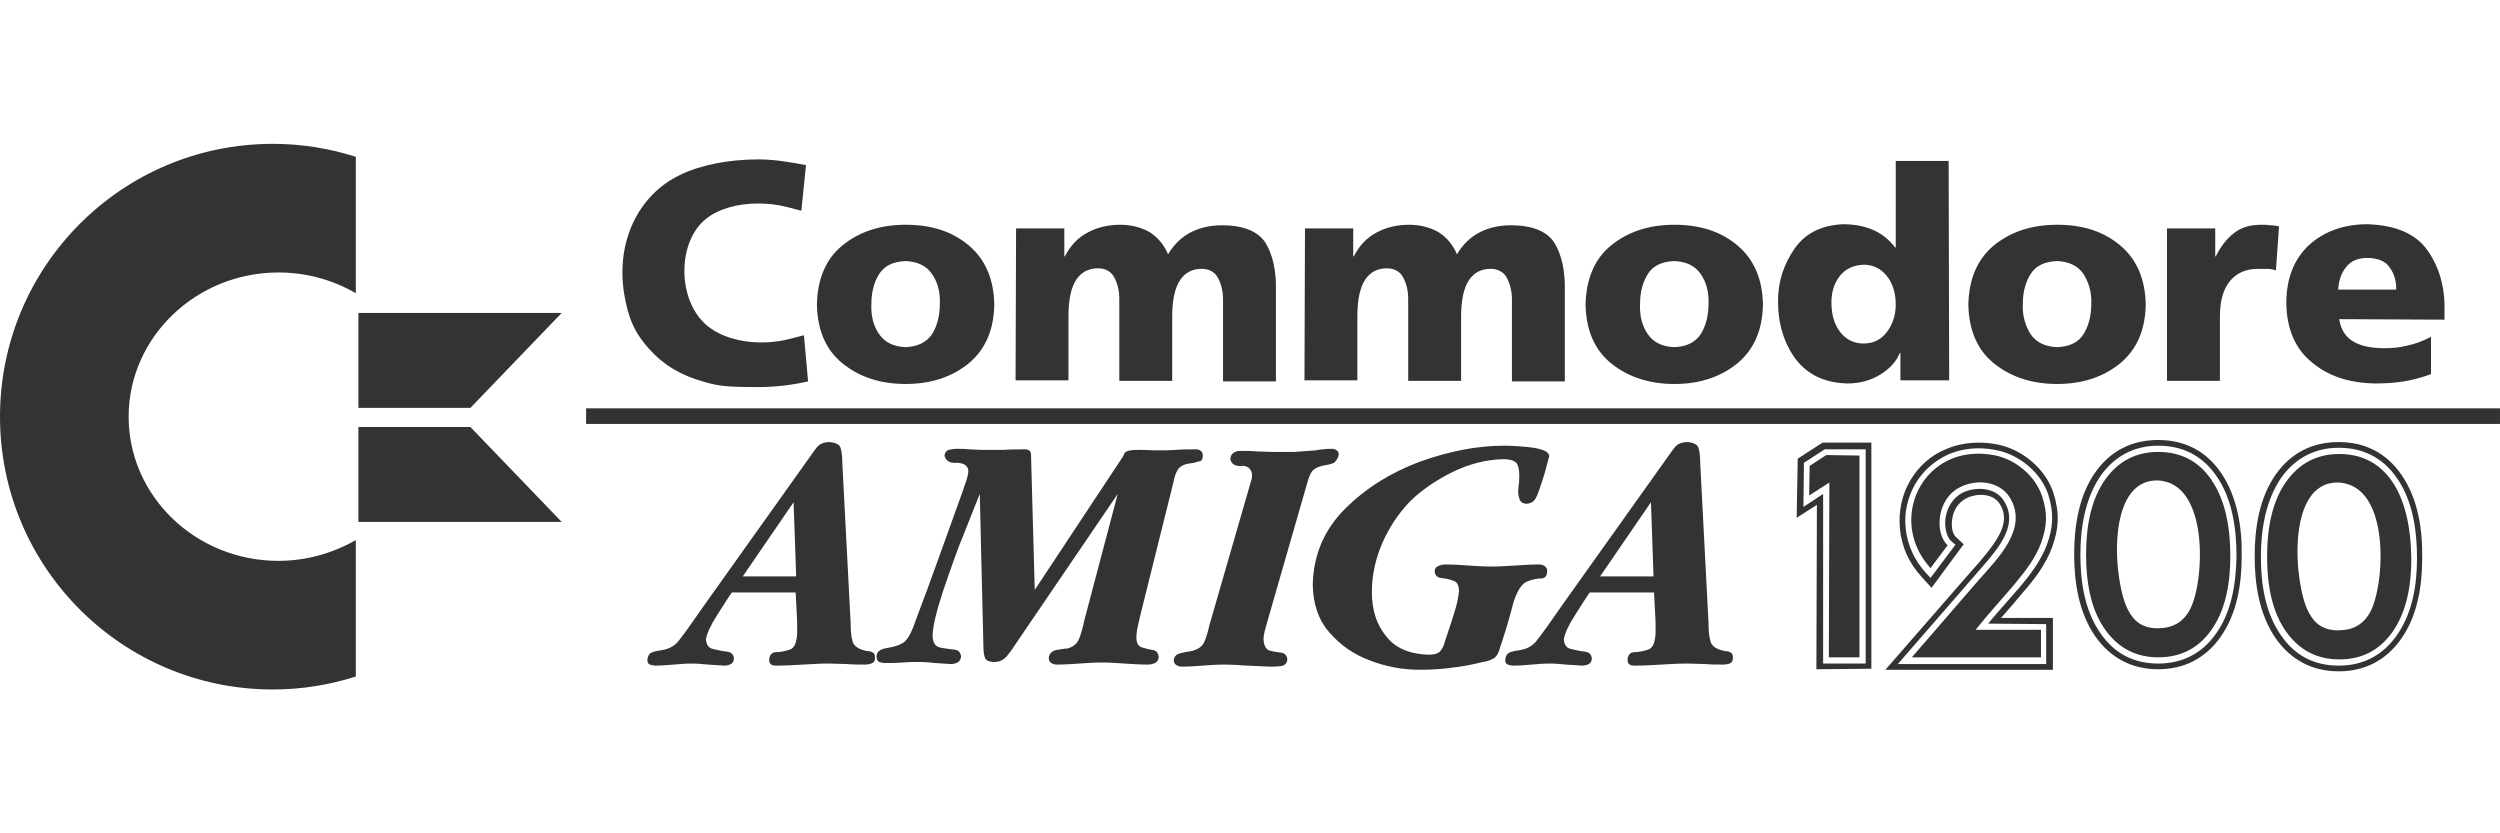 <?xml version="1.0" encoding="UTF-8" standalone="no"?>
<!-- Created with Inkscape (http://www.inkscape.org/) -->

<svg
   width="1500"
   height="500"
   viewBox="0 0 396.875 132.292"
   version="1.1"
   id="svg5"
   inkscape:version="1.2.2 (732a01da63, 2022-12-09)"
   xml:space="preserve"
   sodipodi:docname="amiga1200.svg"
   xmlns:inkscape="http://www.inkscape.org/namespaces/inkscape"
   xmlns:sodipodi="http://sodipodi.sourceforge.net/DTD/sodipodi-0.dtd"
   xmlns="http://www.w3.org/2000/svg"
   xmlns:svg="http://www.w3.org/2000/svg"><rect x="0" y="0" width="396.875" height="132.292" fill="#333333" stroke="none"/><sodipodi:namedview
     id="namedview7"
     pagecolor="#000000"
     bordercolor="#111111"
     borderopacity="1"
     inkscape:showpageshadow="0"
     inkscape:pageopacity="0"
     inkscape:pagecheckerboard="1"
     inkscape:deskcolor="#d1d1d1"
     inkscape:document-units="mm"
     showgrid="false"
     inkscape:zoom="0.62760417"
     inkscape:cx="958.40663"
     inkscape:cy="595.91701"
     inkscape:window-width="1920"
     inkscape:window-height="1009"
     inkscape:window-x="-8"
     inkscape:window-y="-8"
     inkscape:window-maximized="1"
     inkscape:current-layer="layer1" /><defs
     id="defs2" /><g
     inkscape:label="Layer 1"
     inkscape:groupmode="layer"
     id="layer1"><path
       id="rect231"
       style="fill:#ffffff;stroke-width:0.8;stroke-linecap:square;paint-order:fill markers stroke"
       d="M -55.562,-76.729 V 209.021 h 508 V -76.729 Z m 98.873,99.564 c 4.611,0 9.057,0.741 13.174,2.059 v 21.655 c -3.541,-2.058 -7.74,-3.293 -12.269,-3.293 -13.092,0 -23.796,10.292 -23.796,22.89 0,12.598 10.622,22.89 23.796,22.89 4.446,0 8.646,-1.235 12.269,-3.293 v 21.655 c -4.117,1.317 -8.563,2.059 -13.174,2.059 C 19.432,109.456 0,90.107 0,66.146 0,42.267 19.35,22.835 43.311,22.835 Z m 77.069,2.47 c 2.8,0 5.27,0.494 7.575,0.906 l -0.741,7.246 c 0,0 -0.576,-0.165 -2.223,-0.577 -1.564,-0.412 -3.129,-0.576 -4.693,-0.576 -3.129,0 -6.175,0.824 -8.151,2.388 -4.693,3.623 -4.694,13.092 0.164,17.044 2.964,2.47 8.317,3.294 13.092,2.059 l 2.223,-0.577 0.659,7.328 c -1.4,0.329 -4.364,0.906 -7.987,0.906 -4.776,0 -6.258,-0.165 -8.481,-0.824 -3.623,-0.988 -6.422,-2.635 -8.728,-5.187 -2.305,-2.553 -3.376,-4.858 -4.035,-8.975 -1.235,-8.069 2.224,-15.48 8.893,-18.691 3.376,-1.647 7.904,-2.47 12.433,-2.47 z m 180.57,0.247 h 8.399 l 0.082,34.829 h -7.74 v -4.364 h -0.082 c -0.576,1.4 -1.647,2.552 -3.129,3.458 -1.482,0.906 -3.211,1.399 -5.187,1.399 -3.623,-0.082 -6.34,-1.399 -8.234,-3.87 -1.811,-2.47 -2.8,-5.517 -2.8,-9.222 0,-3.047 0.906,-5.846 2.635,-8.316 1.729,-2.47 4.282,-3.705 7.657,-3.87 1.647,0 3.211,0.247 4.611,0.824 1.4,0.576 2.635,1.482 3.705,2.881 h 0.082 z m 74.929,10.045 c 4.446,0.165 7.575,1.482 9.469,4.117 1.811,2.553 2.799,5.764 2.717,9.469 v 1.564 l -16.715,-0.082 c 0.247,1.647 0.988,2.799 2.223,3.54 1.235,0.741 2.882,1.071 4.94,1.071 1.153,0 2.388,-0.083 3.623,-0.412 1.235,-0.247 2.552,-0.741 3.787,-1.4 v 5.928 c -1.317,0.494 -2.799,0.906 -4.281,1.153 -1.482,0.247 -3.047,0.329 -4.611,0.329 -4.117,-0.082 -7.411,-1.152 -10.045,-3.376 -2.635,-2.141 -3.952,-5.27 -4.034,-9.304 0,-4.035 1.235,-7.081 3.623,-9.304 2.388,-2.141 5.434,-3.294 9.304,-3.294 z m -232.114,0.083 c 4.117,0 7.411,1.07 10.045,3.293 2.635,2.223 3.952,5.352 4.034,9.386 -0.082,4.035 -1.4,7.081 -4.034,9.304 -2.635,2.141 -5.928,3.294 -10.045,3.294 -4.117,0 -7.411,-1.153 -10.045,-3.294 -2.635,-2.141 -3.953,-5.27 -4.035,-9.304 0.082,-4.035 1.4,-7.246 4.035,-9.386 2.635,-2.141 5.928,-3.293 10.045,-3.293 z m 34.088,0 c 1.729,0 3.294,0.411 4.611,1.152 1.317,0.823 2.305,1.976 2.964,3.541 0.988,-1.647 2.223,-2.8 3.705,-3.541 1.482,-0.741 3.129,-1.07 4.858,-1.07 3.458,0 5.764,0.988 6.916,2.799 1.153,1.894 1.729,4.447 1.647,7.74 v 14.245 h -8.398 v -13.01 c 0,-1.4 -0.33,-2.552 -0.824,-3.458 -0.494,-0.906 -1.4,-1.4 -2.552,-1.4 -1.482,0 -2.635,0.577 -3.458,1.812 -0.823,1.235 -1.235,3.211 -1.235,5.763 v 10.21 h -8.399 v -13.01 c 0,-1.4 -0.329,-2.552 -0.823,-3.458 -0.494,-0.906 -1.4,-1.4 -2.552,-1.4 -1.482,0 -2.635,0.576 -3.459,1.811 -0.823,1.235 -1.235,3.211 -1.235,5.764 v 10.21 h -8.398 l 0.082,-24.125 h 7.658 v 4.446 h 0.082 c 0.906,-1.729 2.059,-2.964 3.623,-3.787 1.482,-0.823 3.293,-1.235 5.187,-1.235 z m 45.863,0 c 1.729,0 3.294,0.411 4.611,1.152 1.317,0.823 2.305,1.976 2.964,3.541 0.988,-1.647 2.223,-2.8 3.705,-3.541 1.482,-0.741 3.129,-1.07 4.858,-1.07 3.458,0 5.764,0.988 6.916,2.799 1.153,1.894 1.729,4.447 1.647,7.74 v 14.245 h -8.398 v -13.01 c 0,-1.4 -0.33,-2.552 -0.824,-3.458 -0.494,-0.906 -1.4,-1.4 -2.552,-1.4 -1.482,0 -2.635,0.577 -3.458,1.812 -0.823,1.235 -1.235,3.211 -1.235,5.763 v 10.21 h -8.398 v -13.01 c 0,-1.4 -0.33,-2.552 -0.824,-3.458 -0.494,-0.906 -1.4,-1.4 -2.552,-1.4 -1.482,0 -2.635,0.576 -3.458,1.811 -0.823,1.235 -1.235,3.211 -1.235,5.764 v 10.21 h -8.399 l 0.083,-24.125 h 7.657 v 4.446 h 0.082 c 0.906,-1.729 2.059,-2.964 3.623,-3.787 1.482,-0.823 3.293,-1.235 5.187,-1.235 z m 42.075,0 c 4.117,0 7.411,1.07 10.045,3.293 2.635,2.223 3.952,5.352 4.034,9.386 -0.082,4.035 -1.4,7.081 -4.034,9.304 -2.635,2.141 -5.928,3.294 -10.045,3.294 -4.035,0 -7.411,-1.153 -10.045,-3.294 -2.635,-2.141 -3.953,-5.27 -4.035,-9.304 0.082,-4.035 1.4,-7.246 4.035,-9.386 2.635,-2.141 5.928,-3.293 10.045,-3.293 z m 60.766,0 c 4.117,0 7.411,1.07 10.045,3.293 2.635,2.223 3.952,5.352 4.034,9.386 -0.082,4.035 -1.4,7.081 -4.034,9.304 -2.635,2.141 -5.928,3.294 -10.045,3.294 -4.035,0 -7.411,-1.153 -10.045,-3.294 -2.635,-2.141 -3.953,-5.27 -4.035,-9.304 0.082,-4.035 1.4,-7.163 4.035,-9.386 2.635,-2.141 5.928,-3.293 10.045,-3.293 z m 32.359,0 c 0.494,0 0.988,-1.8e-4 1.482,0.082 0.494,0 0.988,0.083 1.4,0.165 l -0.494,6.999 c -0.494,-0.165 -0.906,-0.247 -1.4,-0.247 h -1.4 c -1.976,0 -3.458,0.659 -4.528,1.976 -1.07,1.317 -1.564,3.211 -1.564,5.599 v 10.21 h -8.399 v -24.208 h 7.657 v 4.446 h 0.083 c 0.741,-1.482 1.647,-2.717 2.799,-3.623 1.07,-0.906 2.553,-1.399 4.364,-1.399 z m 16.88,5.269 c -1.482,0 -2.635,0.494 -3.376,1.482 -0.741,0.906 -1.153,2.141 -1.235,3.541 h 9.222 c 0,-1.4 -0.33,-2.553 -1.071,-3.541 -0.659,-0.988 -1.894,-1.482 -3.54,-1.482 z m -232.032,0.494 c -1.976,0.082 -3.376,0.741 -4.199,2.059 -0.823,1.317 -1.235,2.882 -1.235,4.775 -0.082,1.894 0.329,3.459 1.235,4.776 0.906,1.317 2.305,1.976 4.199,2.058 1.894,-0.082 3.293,-0.741 4.199,-2.058 0.823,-1.317 1.235,-2.964 1.235,-4.776 0.082,-1.894 -0.329,-3.458 -1.235,-4.775 -0.906,-1.317 -2.305,-1.976 -4.199,-2.059 z m 122.027,0 c -1.976,0.082 -3.376,0.741 -4.199,2.059 -0.823,1.317 -1.235,2.882 -1.235,4.775 -0.082,1.894 0.329,3.459 1.235,4.776 0.906,1.317 2.305,1.976 4.199,2.058 1.976,-0.082 3.293,-0.741 4.199,-2.058 0.823,-1.317 1.235,-2.964 1.235,-4.776 0.082,-1.894 -0.329,-3.458 -1.235,-4.775 -0.906,-1.317 -2.305,-1.976 -4.199,-2.059 z m 60.766,0 c -1.976,0.082 -3.376,0.741 -4.199,2.059 -0.823,1.317 -1.235,2.882 -1.235,4.775 -0.082,1.894 0.412,3.459 1.235,4.776 0.906,1.317 2.305,1.976 4.199,2.058 1.976,-0.082 3.376,-0.741 4.199,-2.058 0.823,-1.317 1.235,-2.964 1.235,-4.776 0.082,-1.894 -0.412,-3.458 -1.235,-4.775 -0.906,-1.317 -2.305,-1.976 -4.199,-2.059 z m -30.712,0.577 c -1.647,0.082 -2.882,0.659 -3.788,1.811 -0.906,1.153 -1.317,2.552 -1.317,4.199 0,1.976 0.494,3.541 1.399,4.693 0.906,1.153 2.141,1.812 3.706,1.812 1.482,0 2.717,-0.576 3.623,-1.729 0.906,-1.153 1.482,-2.635 1.482,-4.447 0,-1.894 -0.494,-3.376 -1.399,-4.528 -0.906,-1.153 -2.141,-1.811 -3.705,-1.811 z m -238.949,7.657 h 32.277 L 74.682,64.746 H 56.896 Z m 36.147,15.15 H 396.875 v 2.47 H 93.043 Z m -36.147,2.964 h 17.785 l 14.492,15.068 h -32.277 z m 285.717,2.058 c 4.199,0 7.575,1.729 9.963,5.187 2.635,3.87 3.376,8.81 3.294,13.257 0,4.446 -0.741,9.14 -3.376,12.845 -2.388,3.376 -5.764,5.105 -9.881,5.105 -4.199,0 -7.575,-1.811 -9.963,-5.187 -2.635,-3.788 -3.376,-8.564 -3.376,-13.092 0,-4.446 0.741,-9.304 3.376,-13.01 2.388,-3.376 5.764,-5.105 9.963,-5.105 z m -210.954,0.329 c 1.07,0.082 1.647,0.412 1.812,0.989 0.165,0.659 0.247,1.4 0.247,2.305 l 1.317,25.36 c 0,1.235 0.083,2.223 0.33,3.047 0.247,0.741 0.988,1.235 2.305,1.482 0.412,0 0.659,0.082 0.906,0.247 0.247,0.082 0.329,0.412 0.329,0.823 0,0.494 -0.165,0.741 -0.576,0.906 -0.247,0.082 -0.659,0.165 -1.071,0.165 -0.906,0 -1.894,-3.4e-4 -2.799,-0.083 -0.906,0 -1.894,-0.082 -2.8,-0.082 -1.4,0 -2.799,0.083 -4.199,0.165 -1.4,0.082 -2.799,0.164 -4.199,0.164 -0.329,0 -0.576,3.5e-4 -0.823,-0.164 -0.247,-0.165 -0.33,-0.412 -0.33,-0.741 0,-0.741 0.412,-1.235 1.153,-1.235 0.659,0 1.4,-0.165 2.141,-0.412 0.741,-0.247 1.071,-1.153 1.153,-2.635 0,-1.07 -3.4e-4,-2.141 -0.083,-3.211 -0.082,-1.07 -0.082,-2.141 -0.164,-3.211 h -10.128 c -0.494,0.659 -1.235,1.894 -2.305,3.54 -1.07,1.647 -1.647,2.964 -1.812,3.87 0.082,0.906 0.412,1.4 1.153,1.565 0.741,0.165 1.4,0.329 2.141,0.411 0.741,0.082 1.071,0.412 1.153,1.071 0,0.412 -0.165,0.741 -0.494,0.905 -0.329,0.165 -0.659,0.247 -1.071,0.247 -0.823,-0.082 -1.729,-0.082 -2.552,-0.164 -0.823,-0.082 -1.647,-0.165 -2.553,-0.165 -0.988,0 -1.893,0.083 -2.881,0.165 -0.988,0.082 -1.976,0.164 -2.882,0.164 -0.329,0 -0.659,-0.082 -0.906,-0.164 -0.247,-0.082 -0.412,-0.329 -0.412,-0.741 0.082,-0.659 0.33,-1.07 0.824,-1.235 0.494,-0.165 0.988,-0.247 1.564,-0.33 0.988,-0.165 1.811,-0.576 2.47,-1.317 0.576,-0.741 1.153,-1.482 1.729,-2.306 l 2.717,-3.87 16.303,-22.891 c 0.494,-0.659 0.906,-1.317 1.317,-1.811 0.412,-0.494 1.07,-0.824 1.976,-0.824 z m 136.189,0 c 1.07,0.082 1.647,0.412 1.812,0.989 0.165,0.659 0.247,1.4 0.247,2.305 l 1.317,25.36 c 0,1.235 0.082,2.223 0.329,3.047 0.247,0.741 0.988,1.235 2.306,1.482 0.412,0 0.659,0.082 0.906,0.247 0.247,0.082 0.329,0.412 0.329,0.823 0,0.494 -0.165,0.741 -0.494,0.906 -0.247,0.082 -0.659,0.165 -1.07,0.165 -0.906,0 -1.894,-3.4e-4 -2.8,-0.083 -0.906,0 -1.894,-0.082 -2.799,-0.082 -1.4,0 -2.799,0.083 -4.199,0.165 -1.4,0.082 -2.8,0.164 -4.2,0.164 -0.329,0 -0.576,3.5e-4 -0.823,-0.164 -0.247,-0.165 -0.329,-0.412 -0.329,-0.741 0,-0.741 0.411,-1.235 1.152,-1.235 0.659,0 1.4,-0.165 2.141,-0.412 0.741,-0.247 1.071,-1.153 1.153,-2.635 0,-1.07 -3.4e-4,-2.141 -0.083,-3.211 -0.082,-1.07 -0.082,-2.141 -0.164,-3.211 h -10.21 c -0.494,0.659 -1.235,1.894 -2.305,3.54 -1.07,1.647 -1.647,2.964 -1.812,3.87 0.082,0.906 0.412,1.4 1.153,1.565 0.741,0.165 1.4,0.329 2.141,0.411 0.741,0.082 1.07,0.412 1.152,1.071 0,0.412 -0.165,0.741 -0.494,0.905 -0.329,0.165 -0.659,0.247 -1.07,0.247 -0.823,-0.082 -1.647,-0.082 -2.552,-0.164 -0.823,-0.082 -1.647,-0.165 -2.553,-0.165 -0.988,0 -1.893,0.083 -2.881,0.165 -0.988,0.082 -1.976,0.164 -2.882,0.164 -0.329,0 -0.659,-0.082 -0.906,-0.164 -0.247,-0.082 -0.412,-0.329 -0.412,-0.741 0.082,-0.659 0.33,-1.07 0.824,-1.235 0.494,-0.165 0.988,-0.247 1.564,-0.33 0.988,-0.165 1.811,-0.576 2.47,-1.317 0.576,-0.741 1.153,-1.482 1.729,-2.306 l 2.717,-3.87 16.303,-22.891 c 0.494,-0.659 0.906,-1.317 1.317,-1.811 0.412,-0.494 1.07,-0.824 1.976,-0.824 z m 103.418,0 c 4.199,0 7.575,1.73 9.963,5.188 2.635,3.788 3.376,8.728 3.294,13.257 0,4.446 -0.741,9.139 -3.376,12.845 -2.388,3.376 -5.764,5.105 -9.881,5.105 -4.199,0 -7.575,-1.811 -9.963,-5.187 -2.635,-3.788 -3.376,-8.564 -3.376,-13.092 0,-4.446 0.741,-9.304 3.376,-13.01 2.388,-3.376 5.763,-5.105 9.963,-5.105 z m -81.927,0.083 h 7.74 v 35.9 l -8.728,0.083 0.082,-26.102 -3.211,2.059 0.165,-9.387 z m 24.72,0.007 c 1.07,-0.005 2.143,0.106 3.193,0.322 3.87,0.823 7.493,3.87 8.728,7.657 0.988,3.129 0.906,5.599 -0.247,8.728 -0.988,2.635 -2.717,4.941 -4.529,6.999 -1.07,1.317 -2.305,2.717 -3.54,4.117 h 8.234 v 8.234 h -26.595 l 13.421,-15.398 c 0.988,-1.07 1.976,-2.223 2.881,-3.376 1.647,-2.141 3.541,-4.858 1.894,-7.493 -1.07,-1.811 -3.788,-1.812 -5.434,-0.906 -1.235,0.659 -1.976,1.894 -2.141,3.211 -0.165,0.823 -0.083,2.306 0.576,2.882 l 1.235,1.153 -5.105,6.916 -1.565,-1.729 c -1.976,-2.141 -3.211,-4.776 -3.458,-7.74 -0.247,-2.635 0.33,-5.352 1.647,-7.575 1.317,-2.223 3.211,-3.952 5.599,-4.94 1.647,-0.72 3.422,-1.055 5.205,-1.063 z m -75.359,0.487 c 0.412,0 1.153,-1.8e-4 2.306,0.082 1.153,0.082 2.223,0.165 3.293,0.412 0.988,0.247 1.565,0.577 1.647,1.153 -0.082,0.329 -0.33,1.153 -0.659,2.47 -0.412,1.317 -0.659,2.141 -0.823,2.552 -0.165,0.494 -0.33,1.071 -0.659,1.647 -0.329,0.576 -0.741,0.823 -1.4,0.905 -0.576,0 -0.988,-0.247 -1.152,-0.658 -0.165,-0.412 -0.247,-0.906 -0.247,-1.4 0,-0.329 0.082,-0.577 0.082,-0.906 0.082,-0.329 0.082,-0.576 0.082,-0.905 0.082,-1.153 -0.082,-1.976 -0.329,-2.47 -0.329,-0.494 -1.07,-0.741 -2.305,-0.741 -2.635,0.082 -5.27,0.741 -7.987,2.058 -2.635,1.317 -4.94,2.882 -6.752,4.693 -1.811,1.894 -3.294,4.117 -4.364,6.587 -1.07,2.47 -1.647,5.105 -1.647,7.74 0,2.882 0.741,5.187 2.305,7.081 1.482,1.894 3.788,2.799 6.752,2.881 0.823,0 1.4,-0.165 1.729,-0.494 0.329,-0.329 0.659,-0.905 0.823,-1.646 0.329,-1.07 0.824,-2.388 1.318,-4.035 0.576,-1.729 0.823,-2.964 0.905,-3.952 0,-0.906 -0.329,-1.482 -0.988,-1.647 -0.659,-0.247 -1.235,-0.329 -1.893,-0.411 -0.576,-0.082 -0.906,-0.412 -0.988,-0.989 0,-0.412 0.165,-0.741 0.576,-0.905 0.329,-0.165 0.741,-0.247 1.153,-0.247 1.153,0 2.387,0.082 3.623,0.164 1.153,0.082 2.388,0.165 3.623,0.165 1.317,0 2.553,-0.083 3.87,-0.165 1.235,-0.082 2.553,-0.164 3.788,-0.164 0.247,0 0.576,0.082 0.823,0.247 0.247,0.165 0.412,0.412 0.412,0.741 0,0.823 -0.329,1.235 -0.988,1.235 -0.659,0 -1.4,0.165 -2.224,0.494 -0.823,0.329 -1.564,1.482 -2.14,3.293 -0.329,1.235 -0.659,2.553 -1.071,3.87 -0.412,1.317 -0.823,2.635 -1.235,3.87 -0.247,0.659 -0.576,1.07 -0.988,1.235 -0.412,0.247 -0.988,0.412 -1.564,0.494 -1.647,0.412 -3.293,0.741 -4.94,0.906 -1.729,0.247 -3.376,0.329 -5.023,0.329 -2.8,0 -5.434,-0.494 -7.987,-1.482 -2.635,-0.988 -4.694,-2.47 -6.423,-4.446 -1.729,-1.976 -2.552,-4.447 -2.634,-7.493 0.082,-4.776 1.812,-8.81 5.105,-12.104 3.294,-3.294 7.246,-5.764 11.857,-7.493 4.611,-1.647 9.057,-2.552 13.339,-2.552 z m 103.913,0 c -3.788,0 -6.917,1.647 -9.14,4.775 -2.47,3.623 -3.211,8.234 -3.211,12.516 0,4.282 0.659,8.893 3.211,12.516 2.223,3.211 5.27,4.776 9.14,4.776 3.788,0 6.916,-1.564 9.139,-4.693 2.553,-3.541 3.211,-8.07 3.293,-12.351 0,-4.364 -0.659,-9.14 -3.211,-12.763 -2.223,-3.211 -5.352,-4.775 -9.222,-4.775 z m 28.654,0.329 c -3.788,0 -6.916,1.647 -9.139,4.776 -2.47,3.623 -3.211,8.234 -3.211,12.516 0,4.282 0.659,8.893 3.211,12.516 2.223,3.211 5.27,4.775 9.139,4.775 3.788,0 6.917,-1.564 9.14,-4.693 2.553,-3.541 3.293,-8.069 3.293,-12.351 0,-4.364 -0.659,-9.14 -3.211,-12.763 -2.223,-3.211 -5.352,-4.776 -9.222,-4.776 z m -57.16,0.085 c -1.656,0.002 -3.297,0.317 -4.841,0.986 -2.141,0.988 -3.952,2.552 -5.187,4.611 -1.235,2.141 -1.811,4.611 -1.564,6.999 0.247,2.717 1.4,5.187 3.211,7.163 l 0.741,0.824 3.952,-5.27 -0.659,-0.576 c -0.906,-0.823 -1.07,-2.552 -0.905,-3.705 0.247,-1.647 1.152,-3.129 2.634,-3.953 2.141,-1.07 5.352,-0.905 6.67,1.318 1.894,3.047 0.082,6.093 -1.976,8.645 -0.906,1.153 -1.894,2.223 -2.882,3.376 l -12.021,13.833 h 23.549 v -6.34 l -9.222,-0.082 c 1.647,-1.976 3.293,-3.788 4.94,-5.681 1.729,-2.058 3.376,-4.2 4.364,-6.752 1.07,-2.882 1.153,-5.187 0.247,-8.069 -1.153,-3.458 -4.529,-6.257 -8.069,-6.999 -0.988,-0.216 -1.987,-0.328 -2.981,-0.327 z m -162.273,0.08 c 0.659,0 1.317,-1.7e-4 1.976,0.082 0.659,0 1.317,0.083 1.976,0.083 h 3.54 c 1.153,-0.082 2.388,-0.083 3.541,-0.083 0.412,0.082 0.659,0.165 0.741,0.494 0.082,0.247 0.082,0.576 0.082,0.988 l 0.577,20.832 13.998,-21.161 c 0,-0.082 0.082,-0.165 0.164,-0.329 0,-0.082 0.083,-0.247 0.165,-0.33 0.412,-0.329 1.153,-0.411 2.305,-0.411 1.153,0 1.976,0.082 2.553,0.082 1.07,0 2.141,1.7e-4 3.211,-0.082 1.07,-0.082 2.141,-0.083 3.211,-0.083 0.329,0 0.576,0.082 0.741,0.247 0.247,0.165 0.329,0.412 0.329,0.741 0,0.659 -0.329,0.988 -0.576,0.906 -0.494,0.165 -0.988,0.329 -1.482,0.329 -0.988,0.165 -1.565,0.494 -1.894,0.988 -0.329,0.494 -0.576,1.235 -0.741,2.141 l -5.187,20.832 c -0.165,0.576 -0.247,1.153 -0.412,1.811 -0.165,0.659 -0.247,1.318 -0.247,1.894 0,0.906 0.33,1.4 0.906,1.565 0.576,0.165 1.153,0.329 1.729,0.411 0.576,0.082 0.824,0.494 0.906,1.071 0,0.494 -0.247,0.823 -0.577,0.988 -0.412,0.165 -0.741,0.247 -1.235,0.247 -1.153,0 -2.387,-0.083 -3.623,-0.165 -1.153,-0.082 -2.388,-0.165 -3.623,-0.165 -1.153,0 -2.388,0.083 -3.541,0.165 -1.153,0.082 -2.388,0.165 -3.54,0.165 -0.329,0 -0.659,-0.082 -0.906,-0.247 -0.247,-0.165 -0.411,-0.412 -0.411,-0.824 0.082,-0.659 0.494,-1.07 1.152,-1.235 0.659,-0.082 1.235,-0.247 1.812,-0.247 0.906,-0.247 1.564,-0.741 1.893,-1.646 0.329,-0.906 0.576,-1.729 0.741,-2.635 l 5.352,-20.256 -16.303,23.961 c -0.412,0.659 -0.824,1.235 -1.318,1.811 -0.494,0.576 -1.153,0.906 -1.976,0.906 -0.823,0 -1.317,-0.247 -1.482,-0.659 -0.165,-0.494 -0.247,-1.07 -0.247,-1.811 l -0.576,-24.208 c -0.412,1.07 -1.235,3.047 -2.388,6.011 -1.235,2.964 -2.306,6.093 -3.376,9.222 -1.07,3.211 -1.647,5.599 -1.729,7.164 0,1.153 0.412,1.811 1.153,1.976 0.741,0.165 1.482,0.247 2.223,0.329 0.741,0.082 1.071,0.412 1.153,1.153 -0.082,0.412 -0.247,0.741 -0.577,0.905 -0.329,0.165 -0.659,0.247 -1.07,0.247 -0.823,-0.082 -1.647,-0.082 -2.47,-0.164 -0.823,-0.082 -1.647,-0.165 -2.47,-0.165 -0.906,0 -1.811,-1.7e-4 -2.717,0.082 -0.906,0.082 -1.811,0.083 -2.717,0.083 -0.412,0 -0.741,-0.083 -0.988,-0.165 -0.247,-0.165 -0.412,-0.412 -0.412,-0.823 0,-0.494 0.165,-0.823 0.494,-0.988 0.329,-0.247 0.741,-0.33 1.153,-0.412 1.564,-0.247 2.552,-0.659 3.046,-1.235 0.494,-0.576 0.988,-1.565 1.482,-3.047 1.317,-3.458 2.553,-6.834 3.788,-10.292 1.235,-3.458 2.47,-6.834 3.705,-10.292 0.165,-0.494 0.329,-1.07 0.576,-1.646 0.165,-0.576 0.329,-1.153 0.329,-1.729 -0.165,-0.741 -0.741,-1.153 -1.893,-1.153 -1.07,0.082 -1.729,-0.33 -1.894,-1.153 0.082,-0.494 0.247,-0.741 0.659,-0.905 0.412,-0.082 0.823,-0.165 1.235,-0.165 z m 59.613,0 c 0.329,0 0.576,0.082 0.741,0.247 0.247,0.165 0.329,0.33 0.329,0.659 -0.082,0.576 -0.329,0.906 -0.741,1.317 -0.576,0.247 -1.07,0.33 -1.564,0.412 -0.906,0.165 -1.565,0.494 -1.894,0.905 -0.329,0.412 -0.576,1.07 -0.823,1.976 l -6.422,22.314 c -0.082,0.412 -0.247,0.823 -0.33,1.235 -0.082,0.412 -0.164,0.824 -0.164,1.236 0.082,0.988 0.412,1.564 0.988,1.729 0.576,0.165 1.235,0.247 1.811,0.329 0.576,0.082 0.906,0.412 0.988,1.07 -0.082,0.659 -0.412,0.988 -1.07,1.071 -0.659,0.082 -1.235,0.082 -1.729,0.082 -1.235,-0.082 -2.388,-0.083 -3.623,-0.165 -1.235,-0.082 -2.388,-0.164 -3.623,-0.164 -1.153,0 -2.223,0.082 -3.376,0.164 -1.07,0.082 -2.223,0.165 -3.293,0.165 -0.329,0 -0.659,-0.082 -0.906,-0.247 -0.247,-0.165 -0.411,-0.412 -0.411,-0.741 0,-0.576 0.411,-0.988 1.07,-1.153 0.659,-0.165 1.235,-0.247 1.729,-0.329 1.07,-0.247 1.729,-0.741 2.058,-1.482 0.329,-0.741 0.577,-1.647 0.824,-2.717 l 6.422,-22.232 c 0.082,-0.329 0.165,-0.576 0.247,-0.823 0.082,-0.329 0.082,-0.577 0.082,-0.824 -0.165,-0.906 -0.741,-1.4 -1.729,-1.317 -0.988,0.082 -1.564,-0.329 -1.729,-1.07 0,-0.412 0.165,-0.741 0.494,-0.988 0.329,-0.247 0.659,-0.33 1.071,-0.33 0.906,0 1.729,3.5e-4 2.552,0.083 0.906,0 1.729,0.082 2.552,0.082 h 3.459 c 1.153,-0.082 2.223,-0.165 3.376,-0.247 0.412,-0.082 0.906,-0.165 1.318,-0.165 0.412,-0.082 0.823,-0.082 1.317,-0.082 z m 78.222,0.082 -3.293,2.141 -0.082,6.999 3.128,-2.058 V 105.34 h 6.752 V 71.334 Z m 52.945,0.412 c 3.623,0 6.422,1.482 8.398,4.364 2.058,2.964 3.046,6.998 3.046,12.186 0,5.023 -0.988,8.893 -3.046,11.774 -2.058,2.882 -4.858,4.282 -8.398,4.282 -3.541,0 -6.34,-1.482 -8.399,-4.364 -2.058,-2.882 -3.046,-6.834 -3.046,-11.939 0,-5.105 0.988,-9.057 3.046,-11.939 2.058,-2.882 4.858,-4.364 8.399,-4.364 z m -28.805,0.278 c 0.962,-0.019 1.975,0.075 3.033,0.299 3.129,0.659 6.258,3.211 7.328,6.422 0.906,2.717 0.824,4.776 -0.164,7.493 -1.647,4.446 -6.011,8.234 -10.375,13.751 h 10.375 v 4.364 H 303.502 l 10.622,-12.268 c 3.129,-3.541 7.904,-8.234 4.94,-13.092 -1.564,-2.553 -5.187,-3.046 -7.904,-1.646 -3.788,1.894 -4.035,7.328 -1.976,9.222 l -2.717,3.623 c -6.492,-7.164 -1.961,-17.979 7.342,-18.166 z m 57.542,0.052 c 3.623,0 6.422,1.482 8.398,4.364 1.976,2.882 2.965,6.999 3.047,12.186 0,5.023 -0.988,8.893 -3.047,11.774 -2.058,2.882 -4.858,4.281 -8.398,4.281 -3.541,0 -6.34,-1.482 -8.398,-4.364 -2.058,-2.882 -3.047,-6.834 -3.047,-11.939 0,-5.105 0.988,-9.057 3.047,-11.939 2.058,-2.882 4.858,-4.364 8.398,-4.364 z m -81.434,0.165 5.27,0.082 v 32.03 h -4.858 l 0.082,-27.748 -3.211,2.058 0.083,-4.693 z m 52.615,4.034 c -8.399,-0.165 -6.999,16.303 -4.693,20.585 0.988,1.894 2.388,2.882 4.693,2.882 2.305,0 3.953,-0.906 5.023,-2.799 2.388,-4.035 3.376,-20.338 -5.023,-20.667 z m 28.654,0.33 c -8.399,-0.165 -6.999,16.303 -4.693,20.585 0.988,1.894 2.388,2.881 4.693,2.881 2.305,0 3.953,-0.906 5.023,-2.799 2.388,-4.117 3.458,-20.338 -5.023,-20.667 z m -245.206,3.128 -8.069,11.775 h 8.481 z m 136.107,0 -8.069,11.775 h 8.481 z" /><g
       id="g2897"
       transform="matrix(0.823,0,0,0.823,251.575,-159.967)"
       style="stroke-width:0.321" /></g></svg>
